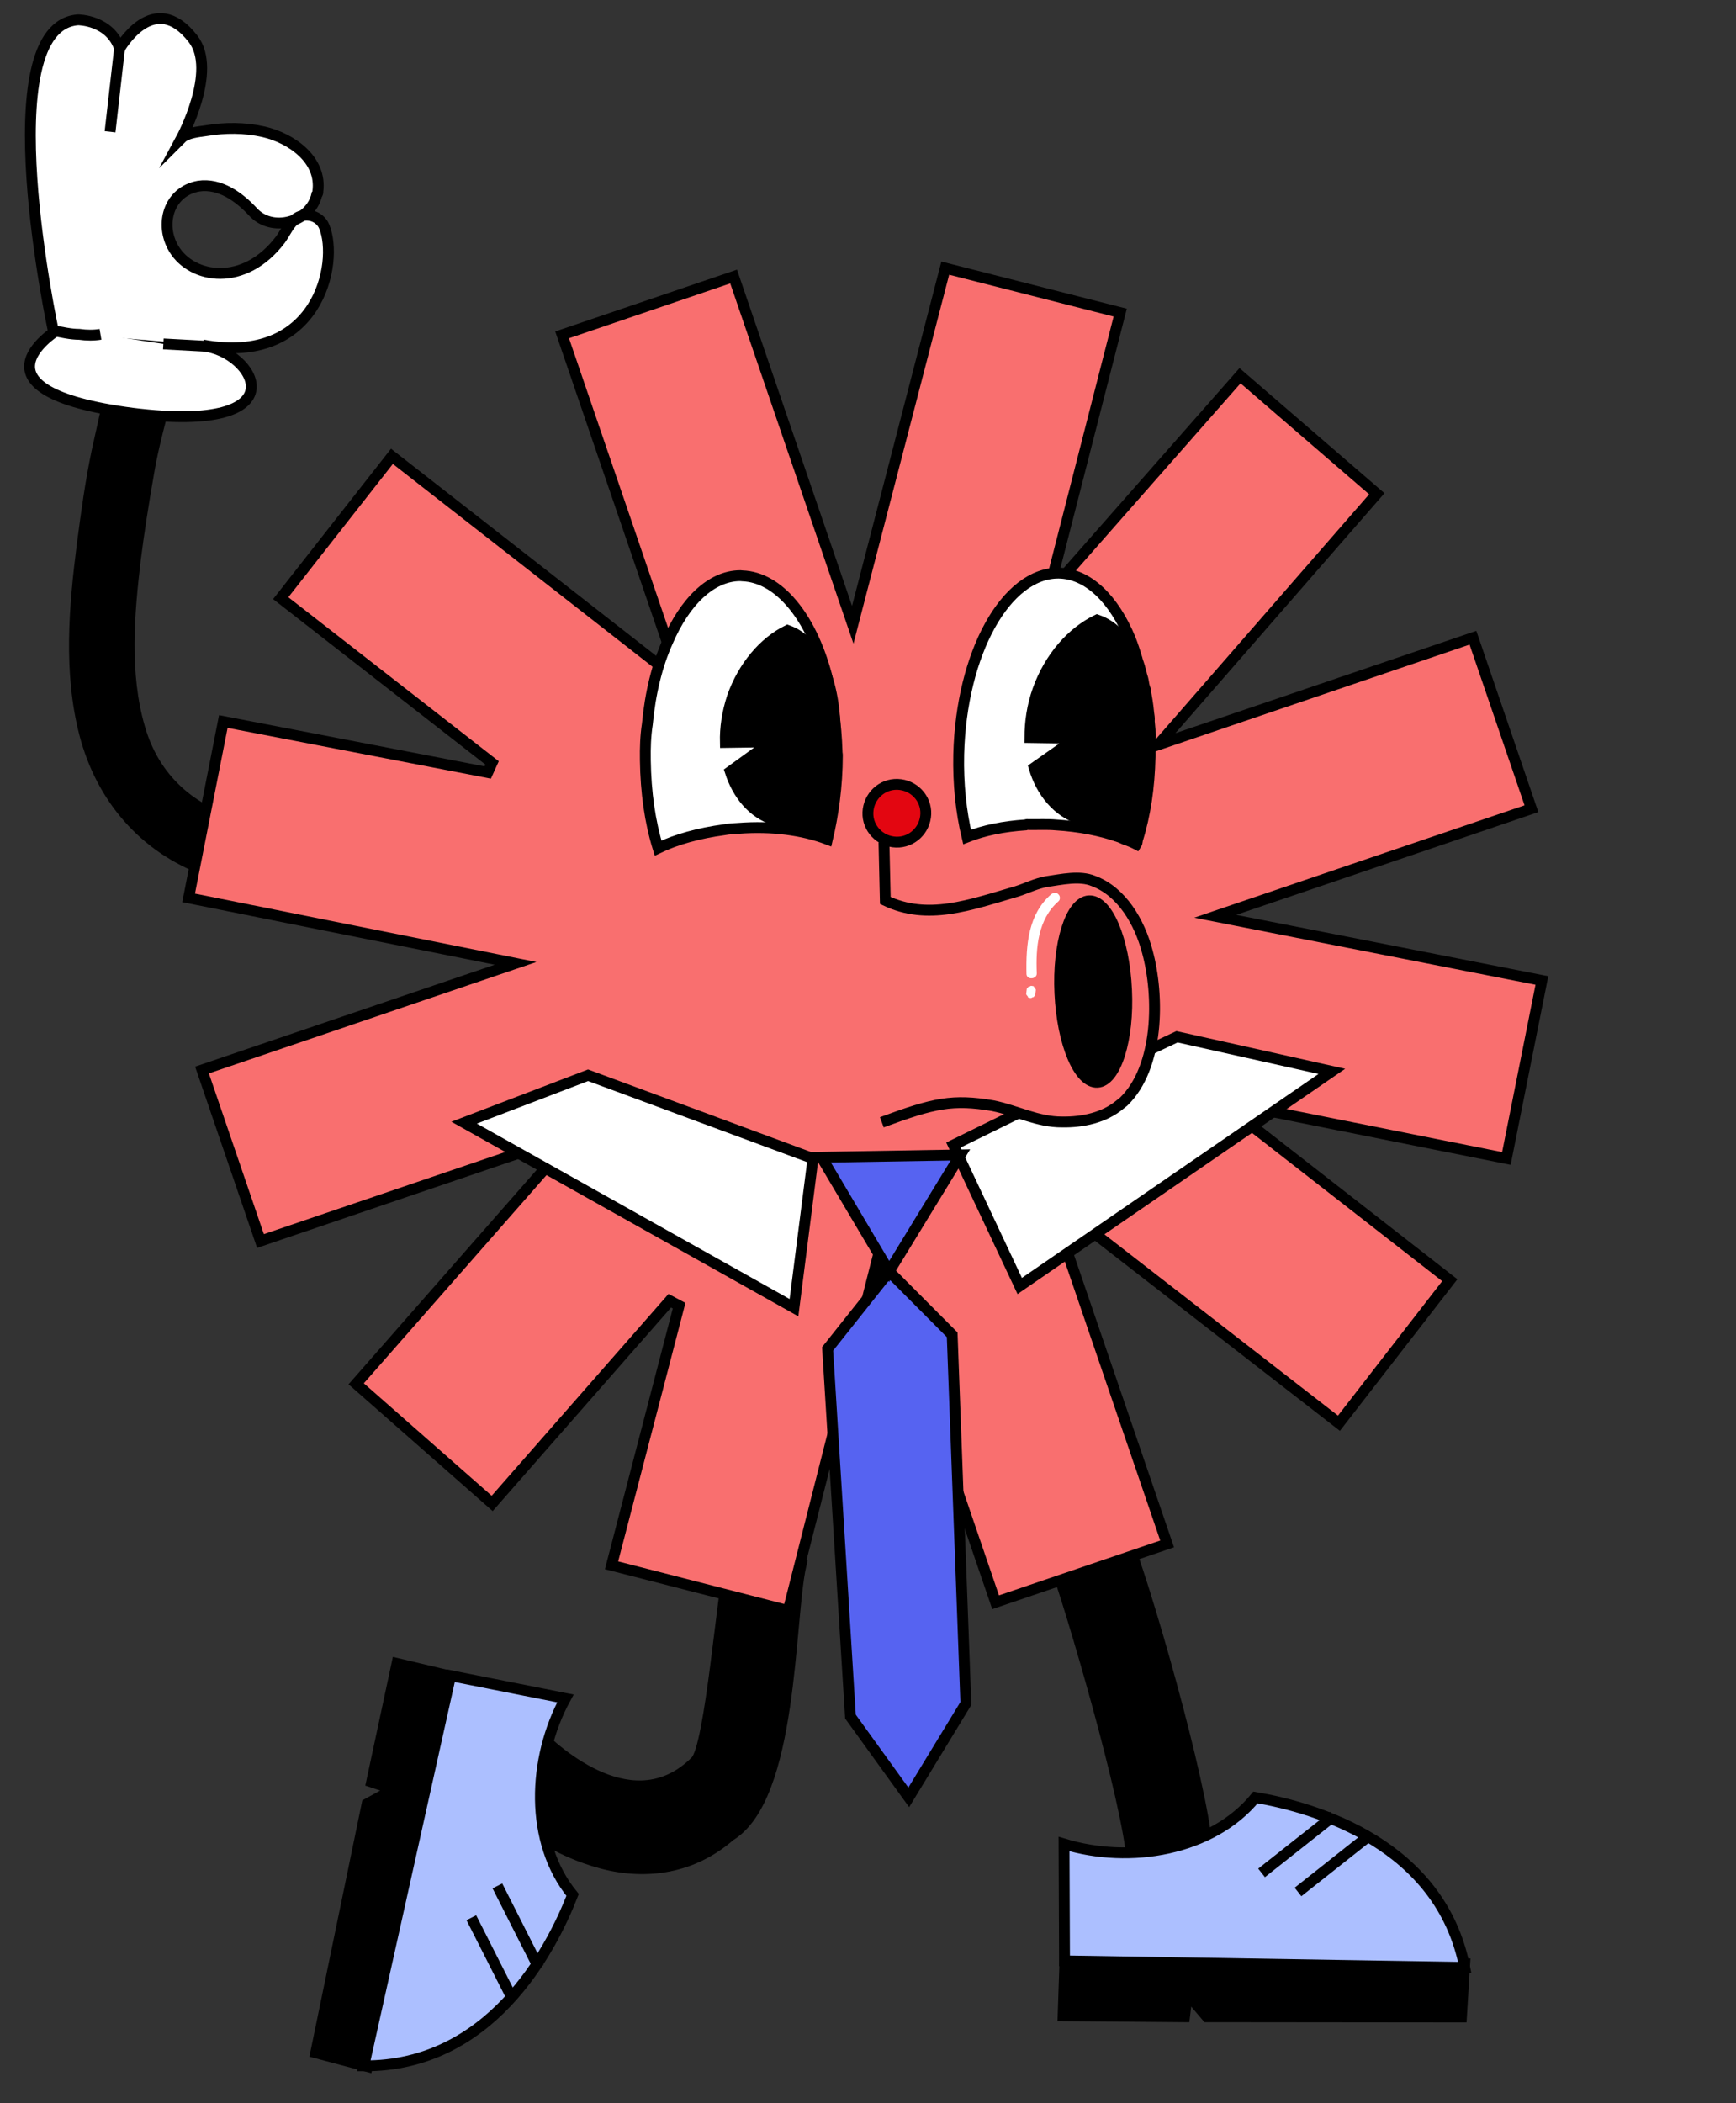 <svg width="128" height="155" viewBox="0 0 128 155" fill="none" xmlns="http://www.w3.org/2000/svg">
<rect x="0" y="0" width="128" height="155" fill="#333333" stroke="none"/>
<path d="M31.425 62.707L29.616 64.455C24.914 65.661 19.668 66.264 15.026 64.516C10.323 62.767 7.128 59.029 5.862 54.206C4.656 49.564 5.078 44.68 5.681 39.977C5.983 37.687 6.284 35.456 6.766 33.165C7.008 32.08 7.249 30.994 7.49 29.909C7.791 28.643 8.153 27.377 8.454 26.171C8.454 26.171 8.454 26.111 8.454 26.05C8.696 25.026 8.937 24.001 9.178 23.036C9.419 21.71 10.987 20.986 12.193 21.348C13.519 21.71 14.182 23.096 13.881 24.362C13.7 25.146 13.579 25.87 13.338 26.653C13.037 27.98 12.675 29.366 12.313 30.693C11.951 32.08 11.59 33.526 11.348 34.974C10.987 37.023 10.625 39.314 10.384 41.244C9.901 45.283 9.54 49.624 10.685 53.543C11.71 57.1 14.303 59.511 18.101 60.416C20.874 61.079 23.768 60.838 26.602 60.175L31.425 62.707Z" fill="black"/>
<path d="M3.952 24.482C3.952 24.482 -0.919 1.934 5.759 1.462C5.759 1.462 8.116 1.462 8.823 3.583C8.823 3.583 11.337 -0.895 14.244 2.876C16.051 5.233 13.38 10.183 13.38 10.183C13.773 9.79 14.637 9.711 15.187 9.633C16.601 9.397 18.015 9.397 19.429 9.711C21.472 10.183 23.75 11.754 23.436 14.111C23.436 14.19 23.436 14.268 23.358 14.347C22.886 16.39 20.058 17.175 18.644 15.604C17.622 14.504 16.208 13.483 14.637 13.718C12.437 14.111 11.73 16.547 12.83 18.354C14.165 20.553 18.015 21.182 20.686 17.647C21.079 17.097 21.315 16.468 21.865 16.075C22.572 15.604 23.593 15.918 23.908 16.704C25.008 19.375 23.436 26.996 14.951 25.425" fill="white"/>
<path d="M3.952 24.482C3.952 24.482 -0.919 1.934 5.759 1.462C5.759 1.462 8.116 1.462 8.823 3.583C8.823 3.583 11.337 -0.895 14.244 2.876C16.051 5.233 13.38 10.183 13.38 10.183C13.773 9.79 14.637 9.711 15.187 9.633C16.601 9.397 18.015 9.397 19.429 9.711C21.472 10.183 23.75 11.754 23.436 14.111C23.436 14.19 23.436 14.268 23.358 14.347C22.886 16.39 20.058 17.175 18.644 15.604C17.622 14.504 16.208 13.483 14.637 13.718C12.437 14.111 11.73 16.547 12.83 18.354C14.165 20.553 18.015 21.182 20.686 17.647C21.079 17.097 21.315 16.468 21.865 16.075C22.572 15.604 23.593 15.918 23.908 16.704C25.008 19.375 23.436 26.996 14.951 25.425" stroke="black" stroke-width="0.8" stroke-miterlimit="10"/>
<path d="M8.823 3.505L8.116 9.711" stroke="black" stroke-width="0.8" stroke-miterlimit="10"/>
<path d="M12.044 25.346L14.951 25.503C18.722 25.817 22.415 32.024 9.766 30.453C-2.883 28.803 4.109 24.403 4.109 24.403C4.58 24.482 5.209 24.639 5.837 24.639C6.387 24.718 6.937 24.718 7.409 24.639" fill="white"/>
<path d="M12.044 25.346L14.951 25.503C18.722 25.817 22.415 32.024 9.766 30.453C-2.883 28.803 4.109 24.403 4.109 24.403C4.58 24.482 5.209 24.639 5.837 24.639C6.387 24.718 6.937 24.718 7.409 24.639" stroke="black" stroke-width="0.8" stroke-miterlimit="10"/>
<path d="M88.97 136.519C89.177 139.33 85.738 140.289 84.156 138.781C83.743 138.37 83.468 137.822 83.468 137.136C83.193 132.955 79.045 118.643 77.601 114.736C77.463 114.462 77.394 114.119 77.257 113.845C79.251 113.434 81.039 113.022 82.69 112.474C84.478 116.724 88.626 131.515 88.97 135.971C88.97 136.108 88.97 136.314 88.97 136.519Z" fill="black" stroke="black" stroke-width="0.8" stroke-miterlimit="10"/>
<path d="M59.054 115.352C58.16 119.327 58.485 132.471 53.828 135.286C51.077 137.685 47.707 138.165 44.474 137.342C40.004 136.177 37.116 133.366 35.947 131.996L35.878 131.858C35.121 130.83 35.053 129.528 35.603 128.5C36.015 127.746 36.703 127.197 37.528 126.992C38.01 126.854 38.491 126.923 38.904 127.129C39.11 127.197 39.248 127.334 39.385 127.471C41.173 129.322 46.813 134.258 51.283 129.802C52.383 128.774 53.277 117.065 53.828 115.146C55.547 115.283 57.266 115.352 59.054 115.352Z" fill="black" stroke="black" stroke-width="0.8" stroke-miterlimit="10"/>
<path d="M36.289 110.797L49.384 95.86L50.073 96.225L45.091 115.357L58.112 118.694L64.386 93.981L64.717 92.677L65.153 93.951L73.409 118.079L86.055 113.78L77.767 89.559L77.334 88.296L78.391 89.115L98.724 104.887L106.897 94.345L91.312 82.203L91.636 81.496L111.069 85.374L113.687 72.257L91.072 67.815L89.602 67.526L91.019 67.044L112.917 59.599L108.604 46.997L86.799 54.41L85.391 54.889L86.367 53.769L101.515 36.388L91.431 27.687L78.394 42.504L77.706 42.14L82.597 23.039L69.697 19.76L63.21 44.756L62.876 46.045L62.444 44.783L54.092 20.379L41.447 24.678L49.767 48.99L50.202 50.261L49.142 49.434L28.899 33.63L20.699 44.082L36.282 56.223L35.961 56.931L16.466 53.173L13.906 66.171L36.555 70.704L38.014 70.996L36.607 71.474L14.894 78.856L19.206 91.458L41.012 84.045L42.429 83.563L41.443 84.687L26.263 101.98L36.289 110.797Z" fill="#F96F6F" stroke="black" stroke-width="0.8"/>
<path d="M64.012 59.66C63.851 60.829 64.681 61.883 65.852 62.043C67.024 62.203 68.082 61.374 68.243 60.206C68.404 59.038 67.574 57.983 66.402 57.823C65.23 57.664 64.173 58.492 64.012 59.66Z" fill="#E30611" stroke="black" stroke-width="0.8" stroke-miterlimit="10"/>
<path d="M61.008 61.851C59.216 61.171 56.926 60.858 54.485 61.044C54.123 61.062 53.76 61.08 53.392 61.15C51.565 61.393 49.872 61.854 48.522 62.502C47.928 60.595 47.618 58.405 47.583 56.034C47.567 55.107 47.598 54.235 47.73 53.372C47.946 51.076 48.449 49.013 49.23 47.283C50.484 44.363 52.419 42.431 54.584 42.425C54.636 42.43 54.687 42.434 54.738 42.439C57.41 42.531 59.768 45.424 60.918 49.647C61.373 51.387 61.656 53.317 61.719 55.381C61.71 55.483 61.751 55.59 61.742 55.692C61.735 57.956 61.437 60.038 61.008 61.851Z" fill="white" stroke="black" stroke-width="0.8" stroke-miterlimit="10"/>
<path d="M61.572 54.75C61.709 50.556 60.451 47.299 58.069 46.458C56.343 47.308 54.807 49.079 54.001 51.365C53.621 52.517 53.457 53.656 53.483 54.717L56.871 54.668L53.842 56.861C54.388 58.56 55.499 59.919 57.076 60.422C58.276 60.821 59.664 61.73 60.889 61.194C61.328 59.279 61.488 56.447 61.572 54.75Z" fill="black" stroke="black" stroke-width="0.8" stroke-miterlimit="10"/>
<path d="M83.863 61.913L83.858 61.964L83.853 62.015C83.849 62.066 83.844 62.117 83.783 62.215C83.537 62.089 83.24 61.959 82.989 61.884C82.841 61.819 82.692 61.754 82.543 61.689C81.146 61.2 79.576 60.901 77.884 60.796C77.22 60.735 76.546 60.776 75.876 60.766C75.774 60.756 75.723 60.752 75.616 60.793C74.007 60.902 72.589 61.183 71.305 61.682C70.859 59.84 70.642 57.762 70.69 55.605C70.874 48.16 74.167 42.185 78.081 42.237C80.242 42.282 82.129 44.154 83.347 47.096C83.513 47.523 83.675 48.001 83.831 48.53C83.826 48.581 83.873 48.637 83.868 48.688C83.914 48.744 83.905 48.846 83.951 48.902C83.993 49.008 83.988 49.059 84.029 49.166C84.066 49.324 84.108 49.431 84.144 49.589C84.176 49.797 84.264 49.96 84.296 50.169C84.328 50.377 84.36 50.586 84.443 50.8C84.544 51.375 84.644 51.95 84.694 52.521C84.726 52.73 84.758 52.938 84.743 53.092C84.743 53.092 84.743 53.092 84.738 53.142C84.766 53.402 84.788 53.713 84.815 53.973C84.847 54.182 84.828 54.386 84.809 54.59C84.794 54.743 84.831 54.901 84.817 55.054C84.812 55.105 84.812 55.105 84.807 55.156C84.788 55.36 84.82 55.569 84.796 55.824C84.748 57.981 84.449 60.063 83.863 61.913Z" fill="white" stroke="black" stroke-width="0.8" stroke-miterlimit="10"/>
<path d="M84.585 54.473C84.765 50.069 83.425 46.545 80.891 45.688C79.028 46.595 77.4 48.424 76.532 50.837C76.099 52.043 75.941 53.251 75.937 54.354L79.35 54.405L76.252 56.581C76.789 58.4 77.984 59.822 79.641 60.38C80.898 60.832 82.492 62.155 83.781 61.57C84.39 59.66 84.521 56.27 84.585 54.473Z" fill="black" stroke="black" stroke-width="0.8" stroke-miterlimit="10"/>
<path d="M86.782 76.406L80.665 79.292L70.297 84.385L75.187 94.773L98.2 78.956L86.782 76.406Z" fill="white"/>
<path d="M43.36 79.242L59.945 85.379L58.542 96.372L34.222 82.736L43.36 79.242Z" fill="white"/>
<path d="M86.782 76.406L80.665 79.292L70.297 84.385L75.187 94.773L98.2 78.956L86.782 76.406Z" stroke="black" stroke-width="0.8"/>
<path d="M43.36 79.242L59.945 85.379L58.542 96.372L34.222 82.736L43.36 79.242Z" stroke="black" stroke-width="0.8"/>
<path d="M70.813 85.113L60.57 85.284L65.559 93.701L61.022 99.406L62.706 126.505L67.005 132.458L71.215 125.54L70.207 98.368L65.559 93.701L70.813 85.113Z" fill="#5663F1"/>
<path d="M65.559 93.701L60.57 85.284L70.813 85.113L65.559 93.701ZM65.559 93.701L70.207 98.368L71.215 125.54L67.005 132.458L62.706 126.505L61.022 99.406L65.559 93.701Z" stroke="black" stroke-width="0.8"/>
<path d="M87.338 148.628L87.545 146.924L88.991 148.628L107.756 148.647L107.997 144.726L78.524 144.442L78.386 148.553L87.338 148.628Z" fill="black" stroke="black" stroke-width="0.8" stroke-miterlimit="10"/>
<path d="M92.572 132.465C97.013 133.22 106.206 135.897 107.997 144.991L78.49 144.51L78.455 135.897C83.31 137.372 89.37 136.377 92.572 132.465Z" fill="#ACBFFF" stroke="black" stroke-width="0.8" stroke-miterlimit="10"/>
<path d="M98.322 133.838L93.019 138.025" stroke="black" stroke-width="0.8" stroke-miterlimit="10"/>
<path d="M101.042 135.21L95.705 139.431" stroke="black" stroke-width="0.8" stroke-miterlimit="10"/>
<path d="M27.401 131.325L29.032 131.865L27.069 132.94L23.28 151.279L27.079 152.292L33.28 123.54L29.273 122.59L27.401 131.325Z" fill="black" stroke="black" stroke-width="0.8" stroke-miterlimit="10"/>
<path d="M42.22 139.65C40.586 143.843 36.111 152.299 26.825 152.244L33.227 123.492L41.689 125.168C39.264 129.621 39.023 135.743 42.22 139.65Z" fill="#ACBFFF" stroke="black" stroke-width="0.8" stroke-miterlimit="10"/>
<path d="M39.719 145L36.675 138.984" stroke="black" stroke-width="0.8" stroke-miterlimit="10"/>
<path d="M37.824 147.385L34.753 141.329" stroke="black" stroke-width="0.8" stroke-miterlimit="10"/>
<path d="M65.019 82.709C68.867 81.28 70.253 80.991 73.2 81.486C74.962 81.842 76.514 82.699 78.319 82.685C79.818 82.71 81.435 82.373 82.603 81.382C82.685 81.317 82.768 81.251 82.851 81.186C85.477 78.638 85.49 73.381 84.594 70.121C84.021 67.951 82.707 65.694 80.619 64.924C79.616 64.507 78.304 64.804 77.158 64.971C76.391 65.106 75.672 65.473 74.97 65.692C71.471 66.71 68.407 67.855 65.276 66.362L65.177 62.069" fill="#F96F6F"/>
<path d="M65.019 82.709C68.867 81.28 70.253 80.991 73.2 81.486C74.962 81.842 76.514 82.699 78.319 82.685C79.818 82.71 81.435 82.373 82.603 81.382C82.685 81.317 82.768 81.251 82.851 81.186C85.477 78.638 85.49 73.381 84.594 70.121C84.021 67.951 82.707 65.694 80.619 64.924C79.616 64.507 78.304 64.804 77.158 64.971C76.391 65.106 75.672 65.473 74.97 65.692C71.471 66.71 68.407 67.855 65.276 66.362L65.177 62.069" stroke="black" stroke-width="0.8" stroke-miterlimit="10"/>
<path d="M78.15 73.2C78.319 76.9 79.555 79.824 80.914 79.758C82.274 79.691 83.24 76.574 83.062 72.947C82.894 69.247 81.658 66.323 80.298 66.389C78.938 66.456 77.973 69.573 78.15 73.2Z" fill="black" stroke="black" stroke-width="0.8" stroke-miterlimit="10"/>
<path d="M77.499 65.912C77.664 65.781 77.895 65.733 78.026 65.898C78.166 65.99 78.205 66.295 78.04 66.426C76.532 67.752 76.364 69.836 76.444 71.723C76.466 72.177 75.708 72.238 75.686 71.785C75.64 69.601 75.826 67.369 77.499 65.912Z" fill="white"/>
<path d="M75.704 72.914C75.713 72.84 75.713 72.84 75.796 72.774C75.804 72.7 75.878 72.709 75.878 72.709C75.952 72.718 75.961 72.644 76.035 72.652L76.109 72.661C76.183 72.669 76.257 72.678 76.249 72.752L76.314 72.835C76.38 72.918 76.38 72.918 76.371 72.992L76.354 73.14C76.345 73.214 76.345 73.214 76.337 73.288C76.328 73.362 76.328 73.362 76.245 73.428C76.236 73.502 76.162 73.493 76.162 73.493C76.088 73.485 76.079 73.559 76.005 73.55L75.931 73.541C75.857 73.533 75.783 73.524 75.792 73.45L75.726 73.367C75.661 73.284 75.661 73.284 75.669 73.21L75.687 73.062C75.687 73.062 75.695 72.988 75.704 72.914Z" fill="white"/>
</svg>
